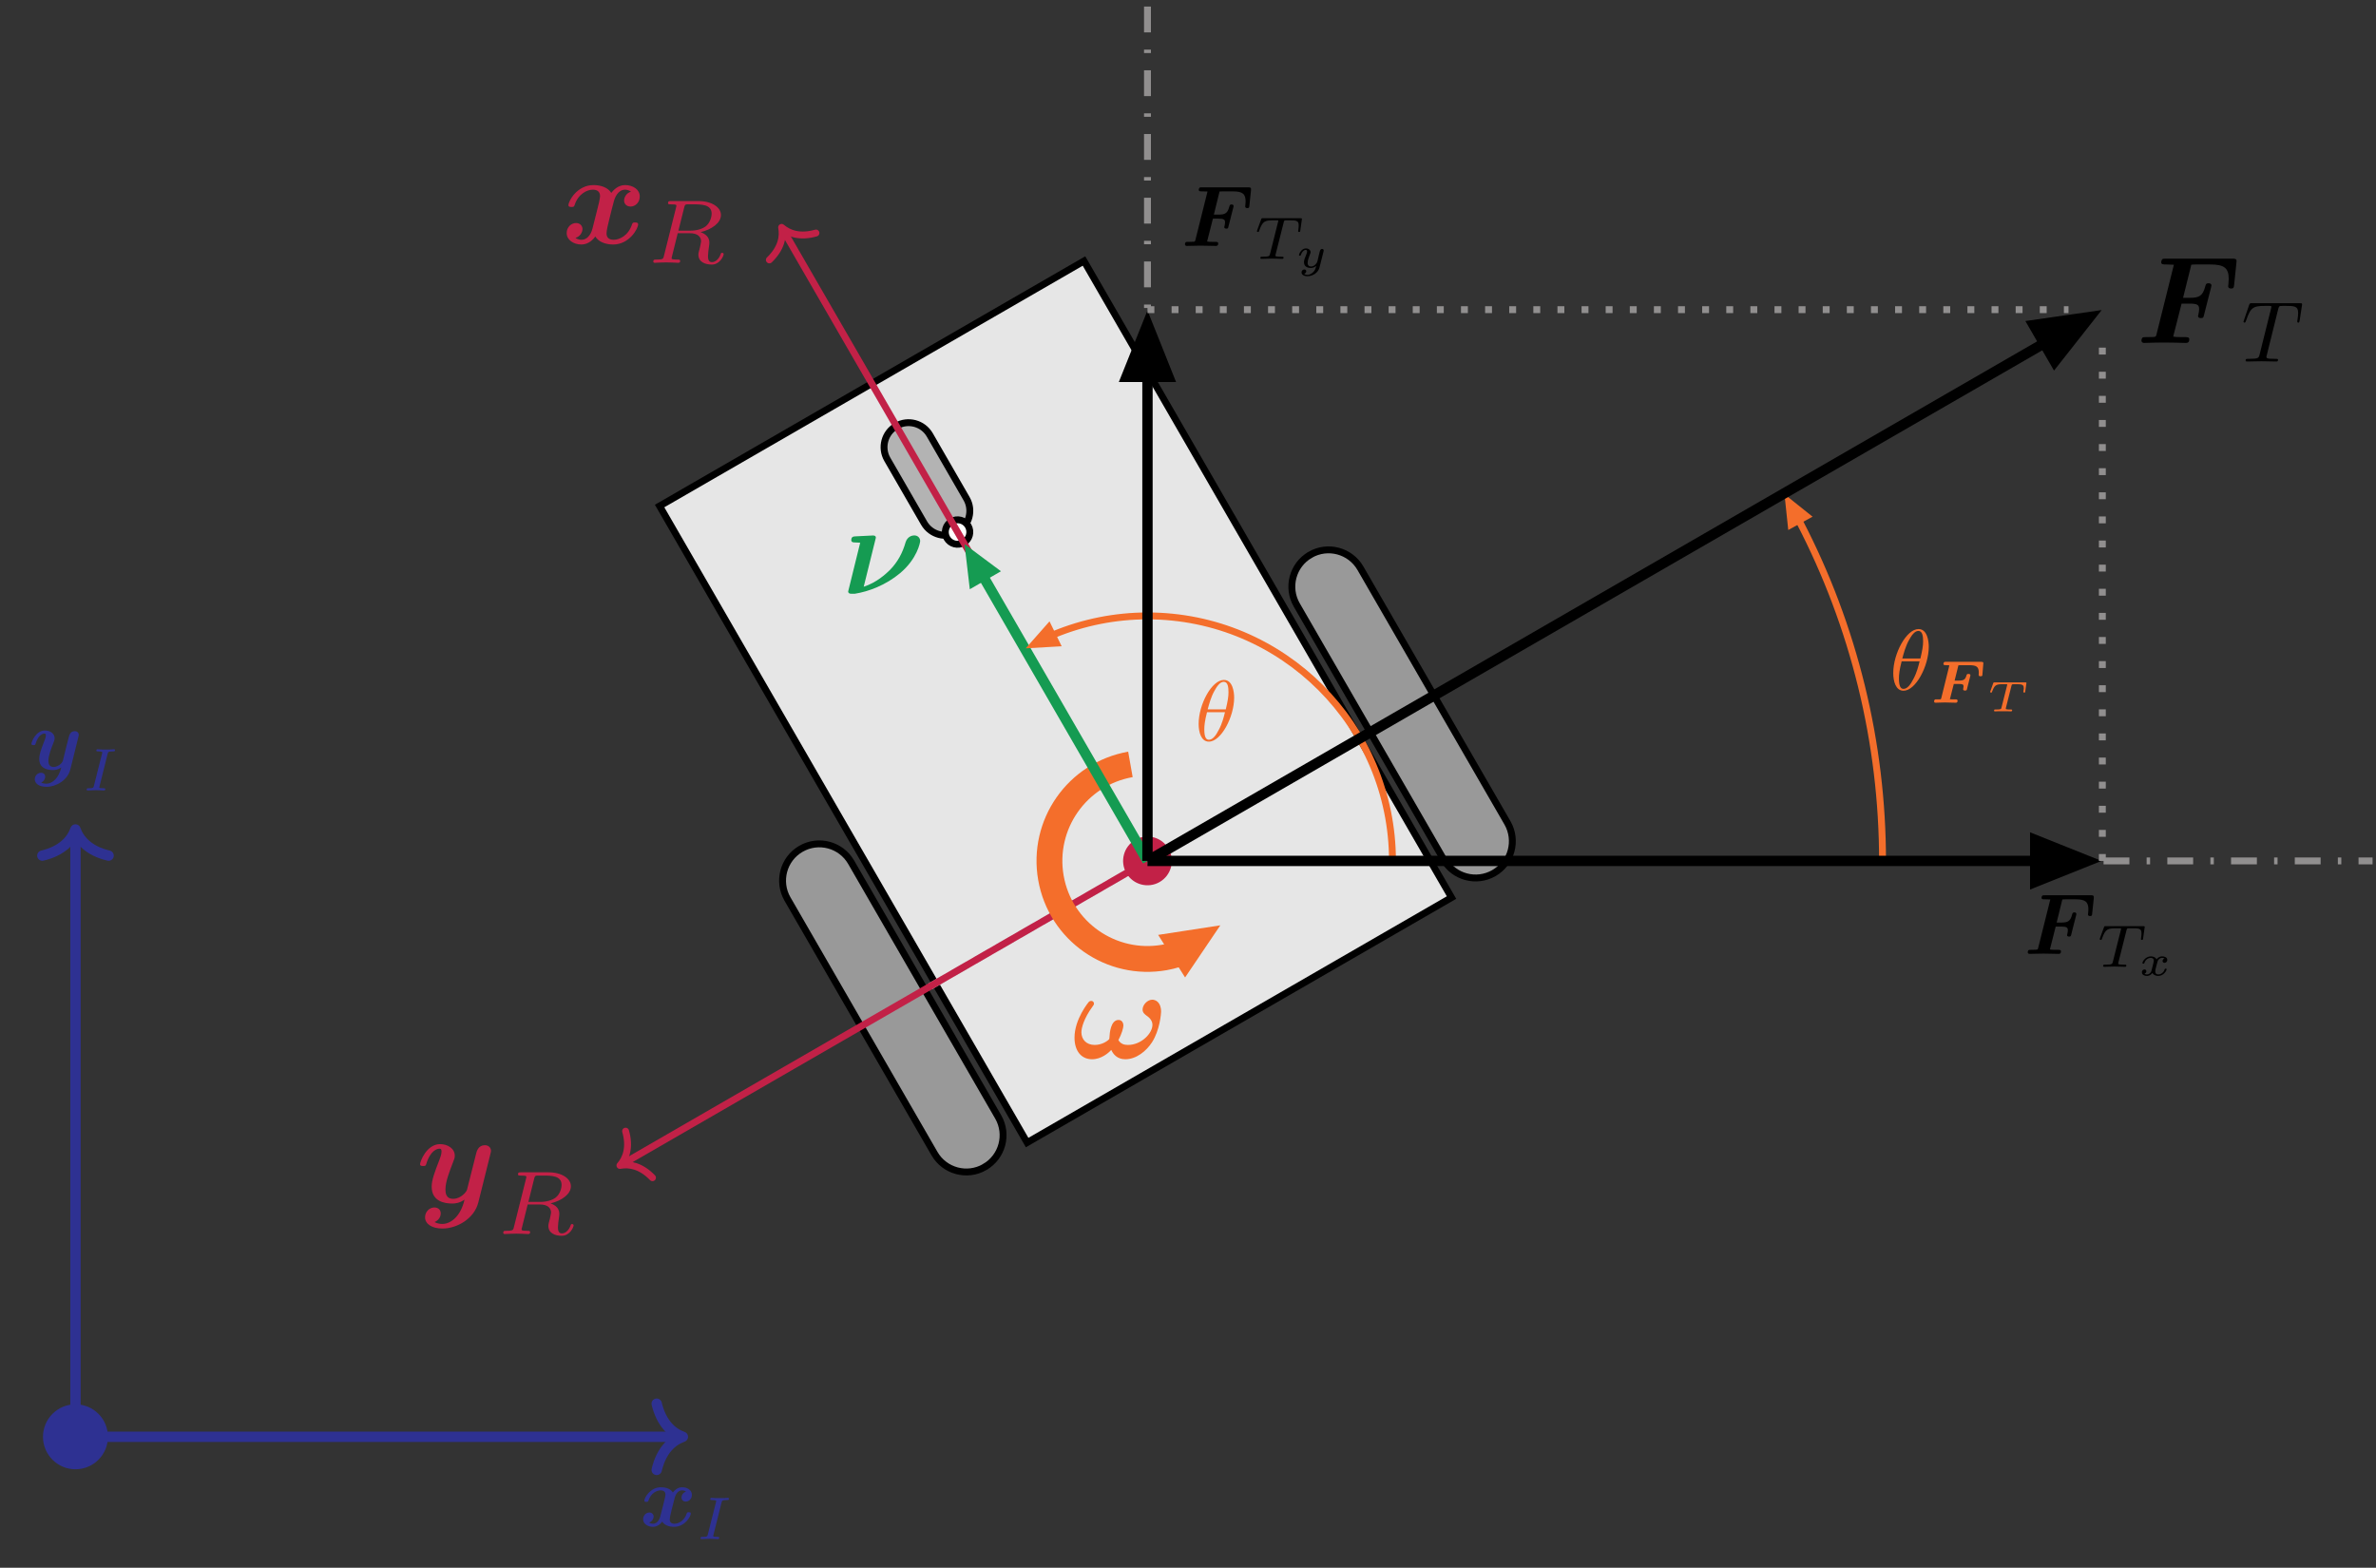 <?xml version="1.0" encoding="UTF-8" standalone="no"?>
<svg
   width="274.877pt"
   height="181.392pt"
   viewBox="0 0 274.877 181.392"
   version="1.1"
   id="svg218"
   xmlns:xlink="http://www.w3.org/1999/xlink"
   xmlns="http://www.w3.org/2000/svg"
   xmlns:svg="http://www.w3.org/2000/svg">
  <rect x="0" y="0" width="274.877" height="181.392" fill="#333333" stroke="none"/>
  <defs
     id="defs58">
    <g
       id="g53">
      <g
         id="glyph-0-0">
        <path
           d="M 8 -5.984 C 7.469 -5.844 7.203 -5.328 7.203 -4.953 C 7.203 -4.625 7.453 -4.266 7.953 -4.266 C 8.469 -4.266 9.016 -4.703 9.016 -5.438 C 9.016 -6.234 8.234 -6.75 7.312 -6.75 C 6.469 -6.75 5.922 -6.109 5.719 -5.844 C 5.344 -6.469 4.516 -6.75 3.656 -6.75 C 1.781 -6.75 0.766 -4.922 0.766 -4.422 C 0.766 -4.219 0.984 -4.219 1.125 -4.219 C 1.297 -4.219 1.406 -4.219 1.469 -4.406 C 1.891 -5.766 2.969 -6.219 3.578 -6.219 C 4.156 -6.219 4.422 -5.938 4.422 -5.469 C 4.422 -5.188 4.219 -4.359 4.078 -3.828 L 3.562 -1.781 C 3.344 -0.859 2.812 -0.422 2.297 -0.422 C 2.219 -0.422 1.875 -0.422 1.578 -0.641 C 2.125 -0.797 2.391 -1.297 2.391 -1.672 C 2.391 -2 2.141 -2.359 1.641 -2.359 C 1.125 -2.359 0.562 -1.922 0.562 -1.188 C 0.562 -0.406 1.359 0.125 2.266 0.125 C 3.125 0.125 3.672 -0.516 3.875 -0.797 C 4.25 -0.172 5.078 0.125 5.938 0.125 C 7.812 0.125 8.828 -1.719 8.828 -2.203 C 8.828 -2.422 8.609 -2.422 8.469 -2.422 C 8.297 -2.422 8.188 -2.422 8.125 -2.219 C 7.688 -0.859 6.625 -0.422 6 -0.422 C 5.438 -0.422 5.172 -0.688 5.172 -1.172 C 5.172 -1.484 5.359 -2.266 5.5 -2.828 C 5.594 -3.219 5.938 -4.609 6.016 -4.859 C 6.25 -5.75 6.766 -6.219 7.297 -6.219 C 7.359 -6.219 7.703 -6.219 8 -5.984 Z M 8 -5.984 "
           id="path2" />
      </g>
      <g
         id="glyph-0-1">
        <path
           d="M 8.625 -5.625 C 8.688 -5.906 8.688 -5.938 8.688 -5.969 C 8.688 -6.297 8.453 -6.625 7.984 -6.625 C 7.219 -6.625 7.031 -5.938 6.938 -5.531 L 6.547 -3.969 C 6.359 -3.25 6.078 -2.109 5.922 -1.5 C 5.844 -1.172 5.375 -0.812 5.328 -0.781 C 5.172 -0.672 4.812 -0.422 4.312 -0.422 C 3.438 -0.422 3.422 -1.172 3.422 -1.516 C 3.422 -2.422 3.891 -3.578 4.297 -4.656 C 4.453 -5.047 4.5 -5.156 4.5 -5.406 C 4.5 -6.281 3.625 -6.75 2.812 -6.75 C 1.219 -6.75 0.484 -4.719 0.484 -4.422 C 0.484 -4.219 0.703 -4.219 0.844 -4.219 C 1.016 -4.219 1.125 -4.219 1.188 -4.406 C 1.672 -6.062 2.5 -6.219 2.719 -6.219 C 2.828 -6.219 2.969 -6.219 2.969 -5.906 C 2.969 -5.562 2.812 -5.172 2.719 -4.922 C 2.141 -3.438 1.828 -2.578 1.828 -1.828 C 1.828 -0.125 3.312 0.125 4.203 0.125 C 4.578 0.125 5.078 0.062 5.625 -0.328 C 5.219 1.516 4.094 2.484 3.062 2.484 C 2.875 2.484 2.453 2.453 2.156 2.266 C 2.625 2.078 2.875 1.672 2.875 1.266 C 2.875 0.734 2.438 0.578 2.141 0.578 C 1.578 0.578 1.062 1.062 1.062 1.719 C 1.062 2.484 1.859 3.016 3.062 3.016 C 4.781 3.016 6.75 1.859 7.219 0.016 Z M 8.625 -5.625 "
           id="path5" />
      </g>
      <g
         id="glyph-0-2">
        <path
           d="M 5.406 -2.094 C 5.781 -2.781 5.984 -3.516 5.984 -3.766 C 5.984 -4.094 5.812 -4.422 5.422 -4.422 C 4.5 -4.422 4.391 -2.844 4.375 -2.438 C 4.359 -2.203 4.344 -2.203 4.328 -2.188 C 4.109 -1.953 3.469 -1.531 2.672 -1.531 C 1.688 -1.531 1.125 -2.172 1.125 -3 C 1.125 -3.469 1.391 -4.578 2.422 -5.984 C 2.547 -6.156 2.578 -6.203 2.578 -6.312 C 2.578 -6.5 2.438 -6.625 2.266 -6.625 C 2.125 -6.625 2.031 -6.547 2.016 -6.547 C 1.938 -6.469 0.328 -4.516 0.328 -2.375 C 0.328 -0.859 1.094 0.125 2.359 0.125 C 3.422 0.125 4.25 -0.594 4.578 -0.953 C 4.781 -0.516 5.219 0.125 6.203 0.125 C 7.484 0.125 8.641 -0.828 9.297 -1.844 C 10.203 -3.25 10.344 -5.172 10.344 -5.375 C 10.344 -6.531 9.656 -6.766 9.328 -6.766 C 8.766 -6.766 8.203 -6.172 8.203 -5.625 C 8.203 -5.25 8.484 -5.062 8.641 -4.938 C 9.016 -4.688 9.344 -4.328 9.344 -3.859 C 9.344 -2.875 8.062 -1.531 6.516 -1.531 C 6.078 -1.531 5.672 -1.641 5.406 -2.094 Z M 5.406 -2.094 "
           id="path8" />
      </g>
      <g
         id="glyph-0-3">
        <path
           d="M 3.875 -6.484 C 3.875 -6.766 3.578 -6.75 3.391 -6.734 L 1.531 -6.641 C 1.297 -6.625 1.031 -6.625 1.031 -6.203 C 1.031 -5.938 1.297 -5.938 1.438 -5.938 C 1.609 -5.938 1.875 -5.922 2.062 -5.906 L 0.672 -0.266 C 0.672 -0.062 0.844 0 1.016 0 L 1.438 0 C 3.031 -0.25 5.031 -1 6.688 -2.391 C 8.672 -4.062 9 -5.938 9 -6.094 C 9 -6.422 8.766 -6.75 8.312 -6.75 C 8.094 -6.75 7.531 -6.641 7.312 -5.953 C 6.969 -4.734 6.391 -3.656 5.5 -2.75 C 5.016 -2.281 3.969 -1.297 2.469 -0.812 Z M 3.875 -6.484 "
           id="path11" />
      </g>
      <g
         id="glyph-1-0">
        <path
           d="M 4.312 -6.406 C 4.391 -6.703 4.406 -6.734 4.641 -6.766 L 5.312 -6.766 C 6.281 -6.766 7.484 -6.766 7.484 -5.688 C 7.484 -5.266 7.281 -4.594 6.797 -4.219 C 6.359 -3.891 5.719 -3.719 5 -3.719 L 3.641 -3.719 Z M 6.203 -3.547 C 7.453 -3.844 8.562 -4.594 8.562 -5.531 C 8.562 -6.422 7.5 -7.141 5.984 -7.141 L 2.766 -7.141 C 2.578 -7.141 2.438 -7.141 2.438 -6.906 C 2.438 -6.766 2.562 -6.766 2.766 -6.766 C 2.781 -6.766 2.984 -6.766 3.172 -6.75 C 3.391 -6.719 3.406 -6.703 3.406 -6.594 C 3.406 -6.578 3.406 -6.516 3.359 -6.359 L 1.969 -0.812 C 1.891 -0.453 1.875 -0.375 1.062 -0.375 C 0.875 -0.375 0.734 -0.375 0.734 -0.156 C 0.734 -0.047 0.812 0 0.906 0 C 1.109 0 1.344 -0.031 1.562 -0.031 C 1.75 -0.031 2.062 -0.047 2.25 -0.047 C 2.453 -0.047 2.703 -0.031 2.922 -0.031 C 3.141 -0.031 3.391 0 3.609 0 C 3.672 0 3.844 0 3.844 -0.219 C 3.844 -0.375 3.734 -0.375 3.484 -0.375 C 3.328 -0.375 3.281 -0.375 3.094 -0.391 C 2.859 -0.422 2.859 -0.453 2.859 -0.547 C 2.859 -0.562 2.859 -0.625 2.906 -0.781 L 3.562 -3.422 L 4.984 -3.422 C 5.891 -3.422 6.266 -2.984 6.266 -2.484 C 6.266 -2.359 6.172 -2 6.125 -1.75 C 6 -1.281 5.953 -1.125 5.953 -0.938 C 5.953 -0.109 6.719 0.203 7.5 0.203 C 8.453 0.203 8.875 -0.812 8.875 -1 C 8.875 -1.031 8.859 -1.156 8.703 -1.156 C 8.562 -1.156 8.547 -1.078 8.516 -0.969 C 8.359 -0.516 7.969 -0.078 7.531 -0.078 C 7.266 -0.078 7.062 -0.203 7.062 -0.766 C 7.062 -1.031 7.125 -1.562 7.172 -1.844 C 7.219 -2.125 7.219 -2.234 7.219 -2.344 C 7.219 -2.469 7.219 -2.797 6.922 -3.109 C 6.719 -3.328 6.438 -3.469 6.203 -3.547 Z M 6.203 -3.547 "
           id="path14" />
      </g>
      <g
         id="glyph-2-0">
        <path
           d="M 4.531 -4.984 C 4.531 -5.641 4.359 -7.031 3.344 -7.031 C 1.953 -7.031 0.422 -4.219 0.422 -1.938 C 0.422 -1 0.703 0.109 1.609 0.109 C 3.016 0.109 4.531 -2.75 4.531 -4.984 Z M 1.469 -3.625 C 1.641 -4.25 1.844 -5.047 2.25 -5.766 C 2.516 -6.25 2.875 -6.812 3.328 -6.812 C 3.812 -6.812 3.875 -6.172 3.875 -5.609 C 3.875 -5.109 3.797 -4.609 3.562 -3.625 Z M 3.469 -3.297 C 3.359 -2.844 3.156 -2 2.766 -1.281 C 2.422 -0.594 2.047 -0.109 1.609 -0.109 C 1.281 -0.109 1.078 -0.406 1.078 -1.328 C 1.078 -1.75 1.141 -2.328 1.391 -3.297 Z M 3.469 -3.297 "
           id="path17" />
      </g>
      <g
         id="glyph-2-1">
        <path
           d="M 4.25 -6.047 C 4.328 -6.328 4.359 -6.391 4.484 -6.422 C 4.578 -6.438 4.906 -6.438 5.109 -6.438 C 6.125 -6.438 6.562 -6.406 6.562 -5.625 C 6.562 -5.469 6.531 -5.078 6.484 -4.828 C 6.484 -4.781 6.453 -4.672 6.453 -4.641 C 6.453 -4.578 6.484 -4.5 6.578 -4.5 C 6.688 -4.5 6.703 -4.578 6.734 -4.734 L 7 -6.469 C 7.016 -6.516 7.016 -6.609 7.016 -6.641 C 7.016 -6.75 6.922 -6.75 6.75 -6.75 L 1.219 -6.75 C 0.984 -6.75 0.969 -6.734 0.891 -6.547 L 0.297 -4.797 C 0.297 -4.781 0.234 -4.641 0.234 -4.609 C 0.234 -4.562 0.297 -4.5 0.359 -4.5 C 0.453 -4.5 0.469 -4.562 0.531 -4.719 C 1.062 -6.266 1.328 -6.438 2.797 -6.438 L 3.188 -6.438 C 3.469 -6.438 3.469 -6.406 3.469 -6.312 C 3.469 -6.266 3.438 -6.141 3.422 -6.109 L 2.094 -0.781 C 2 -0.422 1.969 -0.312 0.906 -0.312 C 0.547 -0.312 0.484 -0.312 0.484 -0.125 C 0.484 0 0.594 0 0.656 0 C 0.922 0 1.203 -0.016 1.469 -0.016 C 1.75 -0.016 2.047 -0.031 2.328 -0.031 C 2.609 -0.031 2.875 -0.016 3.156 -0.016 C 3.438 -0.016 3.734 0 4.016 0 C 4.109 0 4.234 0 4.234 -0.203 C 4.234 -0.312 4.156 -0.312 3.891 -0.312 C 3.656 -0.312 3.516 -0.312 3.266 -0.328 C 2.969 -0.359 2.891 -0.391 2.891 -0.547 C 2.891 -0.562 2.891 -0.609 2.938 -0.75 Z M 4.25 -6.047 "
           id="path20" />
      </g>
      <g
         id="glyph-3-0">
        <path
           d="M 2.75 -2.172 L 3.297 -2.172 C 3.812 -2.172 3.875 -2.094 3.875 -1.891 C 3.875 -1.812 3.859 -1.703 3.844 -1.656 C 3.828 -1.594 3.828 -1.594 3.828 -1.562 C 3.828 -1.406 3.984 -1.406 4.047 -1.406 C 4.234 -1.406 4.25 -1.453 4.281 -1.609 L 4.641 -3.031 C 4.672 -3.125 4.672 -3.141 4.672 -3.172 C 4.672 -3.328 4.516 -3.328 4.453 -3.328 C 4.328 -3.328 4.266 -3.328 4.219 -3.172 C 4.078 -2.672 3.891 -2.562 3.328 -2.562 L 2.844 -2.562 L 3.281 -4.328 C 3.344 -4.344 3.422 -4.344 3.484 -4.344 L 4.516 -4.344 C 5.391 -4.344 5.641 -4.156 5.641 -3.469 C 5.641 -3.344 5.625 -3.234 5.625 -3.219 C 5.625 -3.062 5.781 -3.062 5.844 -3.062 C 6.047 -3.062 6.062 -3.125 6.062 -3.297 L 6.172 -4.609 C 6.141 -4.734 6.016 -4.734 5.906 -4.734 L 1.828 -4.734 C 1.688 -4.734 1.672 -4.734 1.625 -4.688 C 1.578 -4.641 1.547 -4.562 1.547 -4.5 C 1.547 -4.344 1.672 -4.344 1.875 -4.344 C 1.969 -4.344 2.094 -4.344 2.188 -4.328 C 2.219 -4.328 2.234 -4.328 2.234 -4.312 L 1.297 -0.516 C 1.266 -0.422 1.266 -0.406 1.141 -0.391 C 1.031 -0.391 0.906 -0.391 0.812 -0.391 C 0.594 -0.391 0.578 -0.391 0.562 -0.359 C 0.469 -0.312 0.469 -0.188 0.469 -0.156 C 0.469 -0.094 0.5 0 0.625 0 C 0.797 0 0.969 -0.016 1.141 -0.016 C 1.141 -0.016 1.703 -0.031 1.703 -0.031 C 1.703 -0.031 2.328 -0.016 2.328 -0.016 C 2.531 -0.016 2.75 0 2.953 0 C 3.031 0 3.188 0 3.188 -0.234 C 3.188 -0.391 3.047 -0.391 2.922 -0.391 L 2.703 -0.391 C 2.641 -0.391 2.406 -0.391 2.359 -0.406 L 2.297 -0.406 Z M 2.75 -2.172 "
           id="path23" />
      </g>
      <g
         id="glyph-4-0">
        <path
           d="M 2.891 -2.969 C 2.938 -3.125 2.938 -3.141 3.141 -3.141 L 3.672 -3.141 C 4.234 -3.141 4.312 -2.984 4.312 -2.672 C 4.312 -2.641 4.312 -2.547 4.266 -2.312 L 4.266 -2.266 C 4.266 -2.219 4.297 -2.172 4.375 -2.172 C 4.469 -2.172 4.469 -2.219 4.484 -2.312 L 4.609 -3.203 C 4.625 -3.25 4.625 -3.266 4.625 -3.281 C 4.625 -3.359 4.547 -3.359 4.453 -3.359 L 0.969 -3.359 C 0.828 -3.359 0.828 -3.359 0.781 -3.266 L 0.453 -2.344 C 0.453 -2.328 0.422 -2.266 0.422 -2.266 C 0.422 -2.234 0.453 -2.172 0.531 -2.172 C 0.609 -2.172 0.625 -2.188 0.656 -2.312 C 0.891 -2.906 1.031 -3.141 1.703 -3.141 L 2.25 -3.141 C 2.281 -3.141 2.359 -3.141 2.406 -3.125 L 2.406 -3.094 L 1.734 -0.438 C 1.703 -0.281 1.688 -0.219 1.156 -0.219 L 1.047 -0.219 C 0.953 -0.219 0.938 -0.219 0.922 -0.203 C 0.891 -0.172 0.875 -0.125 0.875 -0.078 C 0.875 -0.062 0.891 0 0.969 0 C 1.125 0 1.281 -0.016 1.438 -0.016 C 1.578 -0.016 1.734 -0.016 1.891 -0.016 C 2.047 -0.016 2.219 -0.016 2.375 -0.016 C 2.531 -0.016 2.688 0 2.844 0 C 2.875 0 2.969 0 2.969 -0.141 C 2.969 -0.219 2.891 -0.219 2.812 -0.219 L 2.703 -0.219 C 2.562 -0.219 2.438 -0.219 2.297 -0.25 C 2.266 -0.25 2.234 -0.266 2.234 -0.312 C 2.234 -0.344 2.234 -0.344 2.25 -0.422 Z M 2.891 -2.969 "
           id="path26" />
      </g>
      <g
         id="glyph-4-1">
        <path
           d="M 3.094 -1.953 C 2.859 -1.891 2.859 -1.672 2.859 -1.656 C 2.859 -1.578 2.922 -1.453 3.094 -1.453 C 3.234 -1.453 3.406 -1.578 3.406 -1.797 C 3.406 -2.094 3.078 -2.203 2.812 -2.203 C 2.484 -2.203 2.266 -2 2.172 -1.859 C 2.016 -2.141 1.688 -2.203 1.516 -2.203 C 0.891 -2.203 0.531 -1.609 0.531 -1.438 C 0.531 -1.359 0.609 -1.359 0.641 -1.359 C 0.688 -1.359 0.719 -1.359 0.75 -1.422 C 0.891 -1.906 1.297 -2.031 1.484 -2.031 C 1.656 -2.031 1.844 -1.969 1.844 -1.703 C 1.844 -1.578 1.75 -1.234 1.578 -0.562 C 1.516 -0.281 1.281 -0.109 1.062 -0.109 C 1.031 -0.109 0.891 -0.109 0.766 -0.188 C 0.984 -0.281 0.984 -0.469 0.984 -0.484 C 0.984 -0.625 0.875 -0.688 0.766 -0.688 C 0.641 -0.688 0.469 -0.594 0.469 -0.359 C 0.469 -0.047 0.797 0.062 1.062 0.062 C 1.328 0.062 1.562 -0.109 1.672 -0.281 C 1.875 0.016 2.188 0.062 2.344 0.062 C 2.969 0.062 3.328 -0.531 3.328 -0.719 C 3.328 -0.781 3.25 -0.781 3.219 -0.781 C 3.141 -0.781 3.125 -0.75 3.109 -0.719 C 2.969 -0.266 2.594 -0.109 2.375 -0.109 C 2.219 -0.109 2.016 -0.172 2.016 -0.453 C 2.016 -0.516 2.016 -0.547 2.047 -0.719 C 2.141 -1.062 2.266 -1.609 2.312 -1.703 C 2.375 -1.828 2.547 -2.031 2.797 -2.031 C 2.812 -2.031 2.984 -2.031 3.094 -1.953 Z M 3.094 -1.953 "
           id="path29" />
      </g>
      <g
         id="glyph-4-2">
        <path
           d="M 3.297 -1.859 C 3.312 -1.938 3.312 -1.969 3.312 -1.969 C 3.312 -2.078 3.234 -2.141 3.141 -2.141 C 2.938 -2.141 2.891 -1.969 2.859 -1.844 L 2.75 -1.422 L 2.609 -0.797 C 2.578 -0.734 2.562 -0.641 2.547 -0.609 C 2.547 -0.578 2.281 -0.109 1.859 -0.109 C 1.625 -0.109 1.453 -0.219 1.453 -0.547 C 1.453 -0.812 1.594 -1.188 1.734 -1.547 C 1.766 -1.594 1.797 -1.688 1.797 -1.766 C 1.797 -2.016 1.562 -2.203 1.25 -2.203 C 0.734 -2.203 0.453 -1.562 0.453 -1.438 C 0.453 -1.359 0.531 -1.359 0.562 -1.359 C 0.641 -1.359 0.641 -1.391 0.672 -1.453 C 0.781 -1.797 1.016 -2.031 1.234 -2.031 C 1.328 -2.031 1.391 -1.984 1.391 -1.844 C 1.391 -1.75 1.359 -1.672 1.328 -1.578 C 1.078 -0.984 1.031 -0.812 1.031 -0.609 C 1.031 -0.062 1.5 0.062 1.828 0.062 C 2.109 0.062 2.328 -0.078 2.453 -0.188 C 2.375 0.094 2.328 0.312 2.094 0.547 C 1.969 0.656 1.734 0.859 1.438 0.859 C 1.344 0.859 1.156 0.844 1.047 0.734 C 1.266 0.672 1.297 0.484 1.297 0.438 C 1.297 0.297 1.172 0.234 1.078 0.234 C 0.922 0.234 0.75 0.344 0.75 0.578 C 0.75 0.828 1.016 1.016 1.438 1.016 C 2 1.016 2.672 0.641 2.828 0 Z M 3.297 -1.859 "
           id="path32" />
      </g>
      <g
         id="glyph-5-0">
        <path
           d="M 5.25 -4.547 L 6.188 -4.547 C 7.047 -4.547 7.281 -4.406 7.281 -3.938 C 7.281 -3.766 7.25 -3.5 7.203 -3.328 C 7.172 -3.234 7.156 -3.156 7.156 -3.125 C 7.156 -2.906 7.344 -2.875 7.484 -2.875 C 7.766 -2.875 7.781 -2.953 7.844 -3.219 L 8.656 -6.406 C 8.703 -6.594 8.703 -6.625 8.703 -6.641 C 8.703 -6.906 8.422 -6.906 8.359 -6.906 C 8.094 -6.906 8.062 -6.797 7.984 -6.531 C 7.703 -5.438 7.266 -5.219 6.219 -5.219 L 5.422 -5.219 L 6.375 -9.047 C 6.562 -9.078 6.719 -9.078 6.859 -9.078 L 8.562 -9.078 C 10.203 -9.078 10.703 -8.656 10.703 -7.406 C 10.703 -7.062 10.641 -6.625 10.641 -6.562 C 10.641 -6.297 10.922 -6.297 10.984 -6.297 C 11.281 -6.297 11.297 -6.438 11.328 -6.703 L 11.594 -9.266 L 11.609 -9.5 C 11.609 -9.75 11.359 -9.75 11.125 -9.75 L 3.406 -9.75 C 3.109 -9.75 3.094 -9.734 3.031 -9.688 C 2.922 -9.609 2.891 -9.359 2.891 -9.344 C 2.891 -9.078 3.094 -9.078 3.484 -9.078 C 3.781 -9.078 4.062 -9.062 4.359 -9.047 L 2.344 -0.969 C 2.281 -0.734 2.266 -0.719 2.016 -0.688 C 1.766 -0.672 1.484 -0.672 1.25 -0.672 C 0.875 -0.672 0.844 -0.672 0.781 -0.641 C 0.609 -0.547 0.609 -0.312 0.609 -0.266 C 0.609 -0.25 0.609 0 0.938 0 C 1.297 0 1.656 -0.031 2.016 -0.031 C 2.406 -0.031 2.797 -0.047 3.188 -0.047 C 3.609 -0.047 4.047 -0.031 4.469 -0.031 C 4.891 -0.031 5.312 0 5.703 0 C 5.875 0 6.141 0 6.141 -0.422 C 6.141 -0.672 5.891 -0.672 5.672 -0.672 L 5.188 -0.672 C 4.641 -0.672 4.438 -0.703 4.281 -0.734 Z M 5.25 -4.547 "
           id="path35" />
      </g>
      <g
         id="glyph-6-0">
        <path
           d="M 3.656 -3.156 L 4.297 -3.156 C 4.891 -3.156 5.062 -3.062 5.062 -2.734 C 5.062 -2.625 5.031 -2.438 5 -2.312 C 4.984 -2.25 4.969 -2.188 4.969 -2.172 C 4.969 -2.031 5.109 -2 5.203 -2 C 5.391 -2 5.406 -2.047 5.453 -2.234 L 6.016 -4.453 C 6.047 -4.578 6.047 -4.609 6.047 -4.609 C 6.047 -4.797 5.859 -4.797 5.812 -4.797 C 5.625 -4.797 5.609 -4.719 5.547 -4.531 C 5.359 -3.781 5.047 -3.625 4.328 -3.625 L 3.766 -3.625 L 4.422 -6.297 C 4.562 -6.312 4.672 -6.312 4.766 -6.312 L 5.953 -6.312 C 7.094 -6.312 7.438 -6.016 7.438 -5.141 C 7.438 -4.906 7.391 -4.609 7.391 -4.562 C 7.391 -4.375 7.594 -4.375 7.641 -4.375 C 7.844 -4.375 7.859 -4.469 7.875 -4.656 L 8.062 -6.438 L 8.062 -6.594 C 8.062 -6.781 7.891 -6.781 7.734 -6.781 L 2.375 -6.781 C 2.156 -6.781 2.156 -6.766 2.109 -6.734 C 2.031 -6.672 2.016 -6.5 2.016 -6.484 C 2.016 -6.312 2.156 -6.312 2.422 -6.312 C 2.625 -6.312 2.828 -6.297 3.031 -6.297 L 1.625 -0.672 C 1.578 -0.516 1.578 -0.5 1.391 -0.484 C 1.219 -0.469 1.031 -0.469 0.875 -0.469 C 0.609 -0.469 0.594 -0.469 0.547 -0.453 C 0.422 -0.375 0.422 -0.219 0.422 -0.172 C 0.422 -0.172 0.422 0 0.641 0 C 0.891 0 1.156 -0.016 1.406 -0.016 C 1.672 -0.016 1.938 -0.031 2.219 -0.031 C 2.516 -0.031 2.812 -0.016 3.109 -0.016 C 3.406 -0.016 3.688 0 3.969 0 C 4.094 0 4.266 0 4.266 -0.297 C 4.266 -0.469 4.094 -0.469 3.938 -0.469 L 3.609 -0.469 C 3.234 -0.469 3.078 -0.484 2.984 -0.516 Z M 3.656 -3.156 "
           id="path38" />
      </g>
      <g
         id="glyph-6-1">
        <path
           d="M 5.344 -4 C 4.984 -3.891 4.812 -3.562 4.812 -3.312 C 4.812 -3.094 4.969 -2.844 5.297 -2.844 C 5.656 -2.844 6.016 -3.141 6.016 -3.625 C 6.016 -4.156 5.5 -4.5 4.891 -4.5 C 4.312 -4.5 3.953 -4.078 3.812 -3.891 C 3.562 -4.312 3.016 -4.5 2.438 -4.5 C 1.188 -4.5 0.516 -3.281 0.516 -2.953 C 0.516 -2.812 0.656 -2.812 0.75 -2.812 C 0.875 -2.812 0.938 -2.812 0.984 -2.938 C 1.266 -3.844 1.984 -4.141 2.391 -4.141 C 2.766 -4.141 2.953 -3.969 2.953 -3.656 C 2.953 -3.453 2.812 -2.906 2.719 -2.547 L 2.375 -1.188 C 2.234 -0.578 1.875 -0.281 1.531 -0.281 C 1.484 -0.281 1.25 -0.281 1.062 -0.422 C 1.422 -0.531 1.594 -0.875 1.594 -1.109 C 1.594 -1.328 1.422 -1.578 1.094 -1.578 C 0.75 -1.578 0.375 -1.281 0.375 -0.797 C 0.375 -0.266 0.906 0.078 1.516 0.078 C 2.078 0.078 2.453 -0.344 2.578 -0.531 C 2.828 -0.109 3.391 0.078 3.953 0.078 C 5.219 0.078 5.891 -1.141 5.891 -1.469 C 5.891 -1.609 5.734 -1.609 5.656 -1.609 C 5.531 -1.609 5.469 -1.609 5.422 -1.484 C 5.141 -0.578 4.422 -0.281 4 -0.281 C 3.625 -0.281 3.453 -0.453 3.453 -0.781 C 3.453 -0.984 3.578 -1.516 3.672 -1.891 C 3.734 -2.141 3.969 -3.078 4.016 -3.234 C 4.172 -3.844 4.516 -4.141 4.859 -4.141 C 4.922 -4.141 5.141 -4.141 5.344 -4 Z M 5.344 -4 "
           id="path41" />
      </g>
      <g
         id="glyph-6-2">
        <path
           d="M 5.75 -3.766 C 5.797 -3.938 5.797 -3.953 5.797 -3.984 C 5.797 -4.203 5.641 -4.422 5.328 -4.422 C 4.812 -4.422 4.688 -3.953 4.625 -3.688 L 4.359 -2.656 C 4.25 -2.172 4.062 -1.406 3.953 -1 C 3.891 -0.781 3.594 -0.531 3.562 -0.516 C 3.453 -0.453 3.203 -0.281 2.875 -0.281 C 2.297 -0.281 2.281 -0.781 2.281 -1 C 2.281 -1.609 2.594 -2.391 2.875 -3.109 C 2.969 -3.375 3 -3.438 3 -3.609 C 3 -4.188 2.422 -4.5 1.875 -4.5 C 0.812 -4.5 0.312 -3.156 0.312 -2.953 C 0.312 -2.812 0.469 -2.812 0.562 -2.812 C 0.672 -2.812 0.75 -2.812 0.781 -2.938 C 1.109 -4.047 1.672 -4.141 1.812 -4.141 C 1.891 -4.141 1.984 -4.141 1.984 -3.938 C 1.984 -3.703 1.875 -3.453 1.812 -3.297 C 1.422 -2.297 1.219 -1.719 1.219 -1.219 C 1.219 -0.078 2.219 0.078 2.797 0.078 C 3.047 0.078 3.391 0.047 3.766 -0.219 C 3.484 1 2.734 1.656 2.047 1.656 C 1.906 1.656 1.641 1.641 1.438 1.516 C 1.75 1.391 1.906 1.109 1.906 0.844 C 1.906 0.484 1.625 0.391 1.422 0.391 C 1.062 0.391 0.703 0.703 0.703 1.141 C 0.703 1.656 1.234 2.016 2.047 2.016 C 3.188 2.016 4.5 1.25 4.812 0.016 Z M 5.75 -3.766 "
           id="path44" />
      </g>
      <g
         id="glyph-7-0">
        <path
           d="M 3.391 -4.219 C 3.438 -4.422 3.453 -4.438 3.609 -4.453 C 3.641 -4.453 3.875 -4.453 4.016 -4.453 C 4.453 -4.453 4.625 -4.453 4.797 -4.406 C 5.109 -4.312 5.125 -4.109 5.125 -3.859 C 5.125 -3.75 5.125 -3.656 5.078 -3.297 L 5.062 -3.219 C 5.062 -3.141 5.109 -3.109 5.188 -3.109 C 5.297 -3.109 5.297 -3.172 5.312 -3.281 L 5.5 -4.609 C 5.5 -4.703 5.422 -4.703 5.297 -4.703 L 1.016 -4.703 C 0.844 -4.703 0.828 -4.703 0.781 -4.562 L 0.328 -3.328 C 0.328 -3.297 0.297 -3.234 0.297 -3.203 C 0.297 -3.172 0.312 -3.109 0.422 -3.109 C 0.516 -3.109 0.516 -3.141 0.562 -3.281 C 0.969 -4.391 1.203 -4.453 2.266 -4.453 L 2.547 -4.453 C 2.766 -4.453 2.766 -4.453 2.766 -4.391 C 2.766 -4.391 2.766 -4.344 2.734 -4.25 L 1.812 -0.578 C 1.75 -0.328 1.734 -0.25 1 -0.25 C 0.75 -0.25 0.688 -0.25 0.688 -0.094 C 0.688 -0.078 0.703 0 0.812 0 C 1 0 1.219 -0.016 1.406 -0.016 C 1.609 -0.016 1.812 -0.031 2 -0.031 C 2.203 -0.031 2.438 -0.031 2.641 -0.016 C 2.828 -0.016 3.031 0 3.219 0 C 3.281 0 3.375 0 3.375 -0.156 C 3.375 -0.25 3.312 -0.25 3.094 -0.25 C 2.969 -0.25 2.828 -0.266 2.688 -0.266 C 2.453 -0.281 2.438 -0.312 2.438 -0.391 C 2.438 -0.453 2.438 -0.453 2.469 -0.562 Z M 3.391 -4.219 "
           id="path47" />
      </g>
      <g
         id="glyph-7-1">
        <path
           d="M 2.875 -4.203 C 2.938 -4.453 2.953 -4.516 3.484 -4.516 C 3.656 -4.516 3.734 -4.516 3.734 -4.656 C 3.734 -4.719 3.688 -4.766 3.625 -4.766 C 3.484 -4.766 3.297 -4.734 3.156 -4.734 C 3 -4.734 2.844 -4.734 2.688 -4.734 C 2.688 -4.734 2.203 -4.734 2.203 -4.734 C 2.047 -4.734 1.875 -4.766 1.719 -4.766 C 1.672 -4.766 1.578 -4.766 1.578 -4.609 C 1.578 -4.516 1.656 -4.516 1.812 -4.516 C 1.812 -4.516 1.953 -4.516 2.062 -4.5 C 2.203 -4.484 2.266 -4.469 2.266 -4.391 C 2.266 -4.359 2.25 -4.312 2.234 -4.25 L 1.297 -0.547 C 1.25 -0.328 1.219 -0.25 0.703 -0.25 C 0.516 -0.25 0.453 -0.25 0.453 -0.094 C 0.453 -0.094 0.453 0 0.562 0 C 0.766 0 1.297 -0.031 1.5 -0.031 L 1.984 -0.016 C 2.125 -0.016 2.312 0 2.453 0 C 2.5 0 2.609 0 2.609 -0.156 C 2.609 -0.25 2.516 -0.25 2.391 -0.25 C 2.375 -0.25 2.219 -0.25 2.078 -0.266 C 1.922 -0.281 1.922 -0.312 1.922 -0.375 C 1.922 -0.375 1.922 -0.422 1.953 -0.516 Z M 2.875 -4.203 "
           id="path50" />
      </g>
    </g>
    <clipPath
       id="clip-0">
      <path
         clip-rule="nonzero"
         d="M 132 99 L 274.879 99 L 274.879 101 L 132 101 Z M 132 99 "
         id="path55" />
    </clipPath>
  </defs>
  <path
     fill-rule="nonzero"
     fill="rgb(89.999%, 89.999%, 89.999%)"
     fill-opacity="1"
     stroke-width="0.797"
     stroke-linecap="butt"
     stroke-linejoin="miter"
     stroke="rgb(0%, 0%, 0%)"
     stroke-opacity="1"
     stroke-miterlimit="10"
     d="M 159.195 62.39 L 110.097 34.043 L 67.578 107.691 L 116.675 136.039 Z M 159.195 62.39 "
     transform="matrix(1, 0, 0, -1, 8.731, 166.238)"
     id="path60" />
  <path
     fill-rule="nonzero"
     fill="rgb(59.999%, 59.999%, 59.999%)"
     fill-opacity="1"
     stroke-width="0.797"
     stroke-linecap="butt"
     stroke-linejoin="miter"
     stroke="rgb(0%, 0%, 0%)"
     stroke-opacity="1"
     stroke-miterlimit="10"
     d="M 164.105 65.226 C 162.074 64.05 159.472 64.746 158.296 66.781 L 141.289 96.242 C 140.117 98.273 140.812 100.875 142.847 102.047 L 142.847 102.05 C 144.878 103.222 147.48 102.527 148.656 100.492 L 165.664 71.035 C 166.835 69 166.14 66.398 164.105 65.226 Z M 164.105 65.226 "
     transform="matrix(1, 0, 0, -1, 8.731, 166.238)"
     id="path62" />
  <path
     fill-rule="nonzero"
     fill="rgb(59.999%, 59.999%, 59.999%)"
     fill-opacity="1"
     stroke-width="0.797"
     stroke-linecap="butt"
     stroke-linejoin="miter"
     stroke="rgb(0%, 0%, 0%)"
     stroke-opacity="1"
     stroke-miterlimit="10"
     d="M 105.187 31.211 L 105.187 31.207 C 103.156 30.035 100.554 30.73 99.378 32.765 L 82.371 62.222 C 81.199 64.258 81.894 66.859 83.929 68.031 C 85.96 69.207 88.562 68.511 89.738 66.476 L 106.746 37.015 C 107.917 34.984 107.222 32.383 105.187 31.211 Z M 105.187 31.211 "
     transform="matrix(1, 0, 0, -1, 8.731, 166.238)"
     id="path64" />
  <path
     fill="none"
     stroke-width="0.797"
     stroke-linecap="butt"
     stroke-linejoin="miter"
     stroke="rgb(75%, 75%, 75%)"
     stroke-opacity="1"
     stroke-dasharray="1.993 0.996"
     stroke-miterlimit="10"
     d="M 149.792 81.511 L 98.242 51.746 "
     transform="matrix(1, 0, 0, -1, 8.731, 166.238)"
     id="path66" />
  <path
     fill-rule="nonzero"
     fill="rgb(70%, 70%, 70%)"
     fill-opacity="1"
     stroke-width="0.797"
     stroke-linecap="butt"
     stroke-linejoin="miter"
     stroke="rgb(0%, 0%, 0%)"
     stroke-opacity="1"
     stroke-miterlimit="10"
     d="M 102.05 104.679 C 100.695 103.898 98.96 104.363 98.175 105.718 L 93.925 113.082 C 93.14 114.437 93.605 116.172 94.96 116.953 C 96.316 117.738 98.05 117.273 98.835 115.918 L 103.085 108.55 C 103.871 107.195 103.406 105.465 102.05 104.679 Z M 102.05 104.679 "
     transform="matrix(1, 0, 0, -1, 8.731, 166.238)"
     id="path68" />
  <path
     fill-rule="nonzero"
     fill="rgb(100%, 100%, 100%)"
     fill-opacity="1"
     stroke-width="0.797"
     stroke-linecap="butt"
     stroke-linejoin="miter"
     stroke="rgb(0%, 0%, 0%)"
     stroke-opacity="1"
     stroke-miterlimit="10"
     d="M 101.339 105.906 C 100.664 105.515 100.429 104.648 100.82 103.972 C 101.214 103.293 102.078 103.062 102.757 103.453 C 103.437 103.843 103.667 104.711 103.277 105.39 C 102.886 106.066 102.019 106.3 101.339 105.906 Z M 101.339 105.906 "
     transform="matrix(1, 0, 0, -1, 8.731, 166.238)"
     id="path70" />
  <path
     fill="none"
     stroke-width="0.797"
     stroke-linecap="butt"
     stroke-linejoin="miter"
     stroke="rgb(75.999%, 12.999%, 28%)"
     stroke-opacity="1"
     stroke-miterlimit="10"
     d="M 124.019 66.629 L 81.894 139.586 "
     transform="matrix(1, 0, 0, -1, 8.731, 166.238)"
     id="path72" />
  <path
     fill="none"
     stroke-width="0.797"
     stroke-linecap="round"
     stroke-linejoin="round"
     stroke="rgb(75.999%, 12.999%, 28%)"
     stroke-opacity="1"
     stroke-miterlimit="10"
     d="M -2.549 3.111 C -2.084 1.245 -1.046 0.362 -0 0.002 C -1.046 -0.364 -2.083 -1.245 -2.552 -3.112 "
     transform="matrix(-0.5, -0.866, -0.866, 0.5, 90.427, 26.307)"
     id="path74" />
  <g
     fill="rgb(75.999%, 12.999%, 28%)"
     fill-opacity="1"
     id="g78">
    <use
       xlink:href="#glyph-0-0"
       x="64.997"
       y="28.164"
       id="use76" />
  </g>
  <g
     fill="rgb(75.999%, 12.999%, 28%)"
     fill-opacity="1"
     id="g82">
    <use
       xlink:href="#glyph-1-0"
       x="74.844"
       y="30.407"
       id="use80" />
  </g>
  <path
     fill="none"
     stroke-width="0.797"
     stroke-linecap="butt"
     stroke-linejoin="miter"
     stroke="rgb(75.999%, 12.999%, 28%)"
     stroke-opacity="1"
     stroke-miterlimit="10"
     d="M 124.019 66.629 L 63.335 31.593 "
     transform="matrix(1, 0, 0, -1, 8.731, 166.238)"
     id="path84" />
  <path
     fill="none"
     stroke-width="0.797"
     stroke-linecap="round"
     stroke-linejoin="round"
     stroke="rgb(75.999%, 12.999%, 28%)"
     stroke-opacity="1"
     stroke-miterlimit="10"
     d="M -2.551 3.11 C -2.085 1.244 -1.046 0.365 0.002 -0.001 C -1.046 -0.362 -2.084 -1.246 -2.551 -3.11 "
     transform="matrix(-0.866, 0.5, 0.5, 0.866, 71.721, 134.844)"
     id="path86" />
  <g
     fill="rgb(75.999%, 12.999%, 28%)"
     fill-opacity="1"
     id="g90">
    <use
       xlink:href="#glyph-0-1"
       x="48.113"
       y="139.126"
       id="use88" />
  </g>
  <g
     fill="rgb(75.999%, 12.999%, 28%)"
     fill-opacity="1"
     id="g94">
    <use
       xlink:href="#glyph-1-0"
       x="57.486"
       y="142.78"
       id="use92" />
  </g>
  <path
     fill-rule="nonzero"
     fill="rgb(75.999%, 12.999%, 28%)"
     fill-opacity="1"
     d="M 131.34 97.168 C 129.992 97.945 129.531 99.672 130.309 101.02 C 131.086 102.367 132.809 102.828 134.156 102.051 C 135.504 101.273 135.965 99.547 135.188 98.199 C 134.41 96.852 132.688 96.391 131.34 97.168 Z M 131.34 97.168 "
     id="path96" />
  <path
     fill="none"
     stroke-width="2.989"
     stroke-linecap="butt"
     stroke-linejoin="miter"
     stroke="rgb(95.685%, 43.137%, 16.862%)"
     stroke-opacity="1"
     stroke-miterlimit="10"
     d="M 122.046 77.797 C 115.882 76.707 111.765 70.828 112.851 64.66 C 113.937 58.492 119.82 54.375 125.988 55.461 C 126.437 55.543 126.882 55.648 127.316 55.781 "
     transform="matrix(1, 0, 0, -1, 8.731, 166.238)"
     id="path98" />
  <path
     fill-rule="nonzero"
     fill="rgb(95.685%, 43.137%, 16.862%)"
     fill-opacity="1"
     stroke-width="1.743"
     stroke-linecap="butt"
     stroke-linejoin="miter"
     stroke="rgb(95.685%, 43.137%, 16.862%)"
     stroke-opacity="1"
     stroke-miterlimit="10"
     d="M 4.491 0 L 0.872 1.58 L 0.87 -0 L 0.871 -1.582 Z M 4.491 0 "
     transform="matrix(0.845, -0.535, -0.535, -0.845, 135.543, 110.629)"
     id="path100" />
  <g
     fill="rgb(95.685%, 43.137%, 16.862%)"
     fill-opacity="1"
     id="g104">
    <use
       xlink:href="#glyph-0-2"
       x="123.981"
       y="122.431"
       id="use102" />
  </g>
  <path
     fill="none"
     stroke-width="1.196"
     stroke-linecap="butt"
     stroke-linejoin="miter"
     stroke="rgb(8.234%, 60.782%, 32.158%)"
     stroke-opacity="1"
     stroke-miterlimit="10"
     d="M 124.019 66.629 L 105.117 99.363 "
     transform="matrix(1, 0, 0, -1, 8.731, 166.238)"
     id="path106" />
  <path
     fill-rule="nonzero"
     fill="rgb(8.234%, 60.782%, 32.158%)"
     fill-opacity="1"
     stroke-width="1.196"
     stroke-linecap="butt"
     stroke-linejoin="miter"
     stroke="rgb(8.234%, 60.782%, 32.158%)"
     stroke-opacity="1"
     stroke-miterlimit="10"
     d="M 3.317 0 L 0.598 1.173 L 0.597 -1.172 Z M 3.317 0 "
     transform="matrix(-0.5, -0.866, -0.866, 0.5, 113.999, 67.134)"
     id="path108" />
  <g
     fill="rgb(8.234%, 60.782%, 32.158%)"
     fill-opacity="1"
     id="g112">
    <use
       xlink:href="#glyph-0-3"
       x="97.453"
       y="68.697"
       id="use110" />
  </g>
  <path
     fill="none"
     stroke-width="0.797"
     stroke-linecap="butt"
     stroke-linejoin="miter"
     stroke="rgb(95.685%, 43.137%, 16.862%)"
     stroke-opacity="1"
     stroke-miterlimit="10"
     d="M 152.363 66.629 C 152.363 82.285 139.671 94.976 124.019 94.976 C 120.296 94.976 116.621 94.242 113.203 92.832 "
     transform="matrix(1, 0, 0, -1, 8.731, 166.238)"
     id="path114" />
  <path
     fill-rule="nonzero"
     fill="rgb(95.685%, 43.137%, 16.862%)"
     fill-opacity="1"
     stroke-width="0.797"
     stroke-linecap="butt"
     stroke-linejoin="miter"
     stroke="rgb(95.685%, 43.137%, 16.862%)"
     stroke-opacity="1"
     stroke-miterlimit="10"
     d="M 2.811 -0.001 L 0.399 1.007 L 0.399 -0.001 L 0.4 -1.006 Z M 2.811 -0.001 "
     transform="matrix(-0.899, 0.438, 0.438, 0.899, 122.121, 73.33)"
     id="path116" />
  <g
     fill="rgb(95.685%, 43.137%, 16.862%)"
     fill-opacity="1"
     id="g120">
    <use
       xlink:href="#glyph-2-0"
       x="138.247"
       y="85.699"
       id="use118" />
  </g>
  <path
     fill="none"
     stroke-width="0.797"
     stroke-linecap="butt"
     stroke-linejoin="miter"
     stroke="rgb(95.685%, 43.137%, 16.862%)"
     stroke-opacity="1"
     stroke-miterlimit="10"
     d="M 209.058 66.629 C 209.058 80.3 205.757 93.765 199.464 105.863 "
     transform="matrix(1, 0, 0, -1, 8.731, 166.238)"
     id="path122" />
  <path
     fill-rule="nonzero"
     fill="rgb(95.685%, 43.137%, 16.862%)"
     fill-opacity="1"
     stroke-width="0.797"
     stroke-linecap="butt"
     stroke-linejoin="miter"
     stroke="rgb(95.685%, 43.137%, 16.862%)"
     stroke-opacity="1"
     stroke-miterlimit="10"
     d="M 2.809 -0.001 L 0.398 1.006 L 0.4 -0.001 L 0.398 -1.007 Z M 2.809 -0.001 "
     transform="matrix(-0.48, -0.877, -0.877, 0.48, 208.288, 60.551)"
     id="path124" />
  <g
     fill="rgb(95.685%, 43.137%, 16.862%)"
     fill-opacity="1"
     id="g128">
    <use
       xlink:href="#glyph-2-0"
       x="218.607"
       y="79.812"
       id="use126" />
  </g>
  <g
     fill="rgb(95.685%, 43.137%, 16.862%)"
     fill-opacity="1"
     id="g132">
    <use
       xlink:href="#glyph-3-0"
       x="223.284"
       y="81.306"
       id="use130" />
  </g>
  <g
     fill="rgb(95.685%, 43.137%, 16.862%)"
     fill-opacity="1"
     id="g136">
    <use
       xlink:href="#glyph-4-0"
       x="229.815"
       y="82.308"
       id="use134" />
  </g>
  <g
     clip-path="url(#clip-0)"
     id="g140">
    <path
       fill="none"
       stroke-width="0.797"
       stroke-linecap="butt"
       stroke-linejoin="miter"
       stroke="rgb(56.862%, 56.078%, 56.078%)"
       stroke-opacity="1"
       stroke-dasharray="2.989 1.993 0.399 1.993"
       stroke-miterlimit="10"
       d="M 124.019 66.629 L 265.749 66.629 "
       transform="matrix(1, 0, 0, -1, 8.731, 166.238)"
       id="path138" />
  </g>
  <path
     fill="none"
     stroke-width="0.797"
     stroke-linecap="butt"
     stroke-linejoin="miter"
     stroke="rgb(56.862%, 56.078%, 56.078%)"
     stroke-opacity="1"
     stroke-dasharray="2.989 1.993 0.399 1.993"
     stroke-miterlimit="10"
     d="M 124.019 66.629 L 124.019 165.843 "
     transform="matrix(1, 0, 0, -1, 8.731, 166.238)"
     id="path142" />
  <path
     fill="none"
     stroke-width="1.196"
     stroke-linecap="butt"
     stroke-linejoin="miter"
     stroke="rgb(0%, 0%, 0%)"
     stroke-opacity="1"
     stroke-miterlimit="10"
     d="M 124.019 66.629 L 227.499 126.375 "
     transform="matrix(1, 0, 0, -1, 8.731, 166.238)"
     id="path144" />
  <path
     fill-rule="nonzero"
     fill="rgb(0%, 0%, 0%)"
     fill-opacity="1"
     stroke-width="1.196"
     stroke-linecap="butt"
     stroke-linejoin="miter"
     stroke="rgb(0%, 0%, 0%)"
     stroke-opacity="1"
     stroke-miterlimit="10"
     d="M 6.668 -0 L 0.597 2.431 L 0.596 0 L 0.598 -2.427 Z M 6.668 -0 "
     transform="matrix(0.866, -0.5, -0.5, -0.866, 235.972, 40.013)"
     id="path146" />
  <g
     fill="rgb(0%, 0%, 0%)"
     fill-opacity="1"
     id="g150">
    <use
       xlink:href="#glyph-5-0"
       x="247.135"
       y="39.677"
       id="use148" />
  </g>
  <g
     fill="rgb(0%, 0%, 0%)"
     fill-opacity="1"
     id="g154">
    <use
       xlink:href="#glyph-2-1"
       x="259.309"
       y="41.829"
       id="use152" />
  </g>
  <path
     fill="none"
     stroke-width="1.196"
     stroke-linecap="butt"
     stroke-linejoin="miter"
     stroke="rgb(0%, 0%, 0%)"
     stroke-opacity="1"
     stroke-miterlimit="10"
     d="M 124.019 66.629 L 226.417 66.629 "
     transform="matrix(1, 0, 0, -1, 8.731, 166.238)"
     id="path156" />
  <path
     fill-rule="nonzero"
     fill="rgb(0%, 0%, 0%)"
     fill-opacity="1"
     stroke-width="1.196"
     stroke-linecap="butt"
     stroke-linejoin="miter"
     stroke="rgb(0%, 0%, 0%)"
     stroke-opacity="1"
     stroke-miterlimit="10"
     d="M 6.665 0 L 0.599 2.43 L 0.599 -2.43 Z M 6.665 0 "
     transform="matrix(1, 0, 0, -1, 234.851, 99.609)"
     id="path158" />
  <g
     fill="rgb(0%, 0%, 0%)"
     fill-opacity="1"
     id="g162">
    <use
       xlink:href="#glyph-6-0"
       x="234.166"
       y="110.364"
       id="use160" />
  </g>
  <g
     fill="rgb(0%, 0%, 0%)"
     fill-opacity="1"
     id="g166">
    <use
       xlink:href="#glyph-7-0"
       x="242.621"
       y="111.859"
       id="use164" />
  </g>
  <g
     fill="rgb(0%, 0%, 0%)"
     fill-opacity="1"
     id="g170">
    <use
       xlink:href="#glyph-4-1"
       x="247.326"
       y="112.855"
       id="use168" />
  </g>
  <path
     fill="none"
     stroke-width="1.196"
     stroke-linecap="butt"
     stroke-linejoin="miter"
     stroke="rgb(0%, 0%, 0%)"
     stroke-opacity="1"
     stroke-miterlimit="10"
     d="M 124.019 66.629 L 124.019 122.34 "
     transform="matrix(1, 0, 0, -1, 8.731, 166.238)"
     id="path172" />
  <path
     fill-rule="nonzero"
     fill="rgb(0%, 0%, 0%)"
     fill-opacity="1"
     stroke-width="1.196"
     stroke-linecap="butt"
     stroke-linejoin="miter"
     stroke="rgb(0%, 0%, 0%)"
     stroke-opacity="1"
     stroke-miterlimit="10"
     d="M 6.667 -0.002 L 0.596 2.428 L 0.596 -2.428 Z M 6.667 -0.002 "
     transform="matrix(0, -1, -1, 0, 132.748, 44.198)"
     id="path174" />
  <g
     fill="rgb(0%, 0%, 0%)"
     fill-opacity="1"
     id="g178">
    <use
       xlink:href="#glyph-6-0"
       x="136.665"
       y="28.454"
       id="use176" />
  </g>
  <g
     fill="rgb(0%, 0%, 0%)"
     fill-opacity="1"
     id="g182">
    <use
       xlink:href="#glyph-7-0"
       x="145.119"
       y="29.948"
       id="use180" />
  </g>
  <g
     fill="rgb(0%, 0%, 0%)"
     fill-opacity="1"
     id="g186">
    <use
       xlink:href="#glyph-4-2"
       x="149.825"
       y="30.944"
       id="use184" />
  </g>
  <path
     fill="none"
     stroke-width="0.797"
     stroke-linecap="butt"
     stroke-linejoin="miter"
     stroke="rgb(56.862%, 56.078%, 56.078%)"
     stroke-opacity="1"
     stroke-dasharray="0.797 1.993"
     stroke-miterlimit="10"
     d="M 124.019 130.41 L 230.57 130.41 "
     transform="matrix(1, 0, 0, -1, 8.731, 166.238)"
     id="path188" />
  <path
     fill="none"
     stroke-width="0.797"
     stroke-linecap="butt"
     stroke-linejoin="miter"
     stroke="rgb(56.862%, 56.078%, 56.078%)"
     stroke-opacity="1"
     stroke-dasharray="0.797 1.993"
     stroke-miterlimit="10"
     d="M 234.488 66.629 L 234.488 126.492 "
     transform="matrix(1, 0, 0, -1, 8.731, 166.238)"
     id="path190" />
  <path
     fill="none"
     stroke-width="1.196"
     stroke-linecap="butt"
     stroke-linejoin="miter"
     stroke="rgb(18.039%, 19.217%, 57.256%)"
     stroke-opacity="1"
     stroke-miterlimit="10"
     d="M -0.001 -0 L 69.671 -0 "
     transform="matrix(1, 0, 0, -1, 8.731, 166.238)"
     id="path192" />
  <path
     fill="none"
     stroke-width="1.196"
     stroke-linecap="round"
     stroke-linejoin="round"
     stroke="rgb(18.039%, 19.217%, 57.256%)"
     stroke-opacity="1"
     stroke-miterlimit="10"
     d="M -3.028 3.832 C -2.477 1.531 -1.242 0.445 -0 -0 C -1.242 -0.446 -2.477 -1.532 -3.028 -3.832 "
     transform="matrix(1, 0, 0, -1, 79, 166.238)"
     id="path194" />
  <g
     fill="rgb(18.039%, 19.217%, 57.256%)"
     fill-opacity="1"
     id="g198">
    <use
       xlink:href="#glyph-6-1"
       x="74.029"
       y="176.577"
       id="use196" />
  </g>
  <g
     fill="rgb(18.039%, 19.217%, 57.256%)"
     fill-opacity="1"
     id="g202">
    <use
       xlink:href="#glyph-7-1"
       x="80.594"
       y="178.071"
       id="use200" />
  </g>
  <path
     fill="none"
     stroke-width="1.196"
     stroke-linecap="butt"
     stroke-linejoin="miter"
     stroke="rgb(18.039%, 19.217%, 57.256%)"
     stroke-opacity="1"
     stroke-miterlimit="10"
     d="M -0.001 -0 L -0.001 69.672 "
     transform="matrix(1, 0, 0, -1, 8.731, 166.238)"
     id="path204" />
  <path
     fill="none"
     stroke-width="1.196"
     stroke-linecap="round"
     stroke-linejoin="round"
     stroke="rgb(18.039%, 19.217%, 57.256%)"
     stroke-opacity="1"
     stroke-miterlimit="10"
     d="M -3.027 3.833 C -2.477 1.532 -1.242 0.446 -0 0.001 C -1.242 -0.449 -2.477 -1.531 -3.027 -3.832 "
     transform="matrix(0, -1, -1, 0, 8.731, 95.969)"
     id="path206" />
  <g
     fill="rgb(18.039%, 19.217%, 57.256%)"
     fill-opacity="1"
     id="g210">
    <use
       xlink:href="#glyph-6-2"
       x="3.321"
       y="89.019"
       id="use208" />
  </g>
  <g
     fill="rgb(18.039%, 19.217%, 57.256%)"
     fill-opacity="1"
     id="g214">
    <use
       xlink:href="#glyph-7-1"
       x="9.57"
       y="91.454"
       id="use212" />
  </g>
  <path
     fill-rule="nonzero"
     fill="rgb(18.039%, 19.217%, 57.256%)"
     fill-opacity="1"
     d="M 12.488 166.238 C 12.488 164.164 10.805 162.48 8.73 162.48 C 6.656 162.48 4.973 164.164 4.973 166.238 C 4.973 168.312 6.656 169.996 8.73 169.996 C 10.805 169.996 12.488 168.312 12.488 166.238 Z M 12.488 166.238 "
     id="path216" />
</svg>
